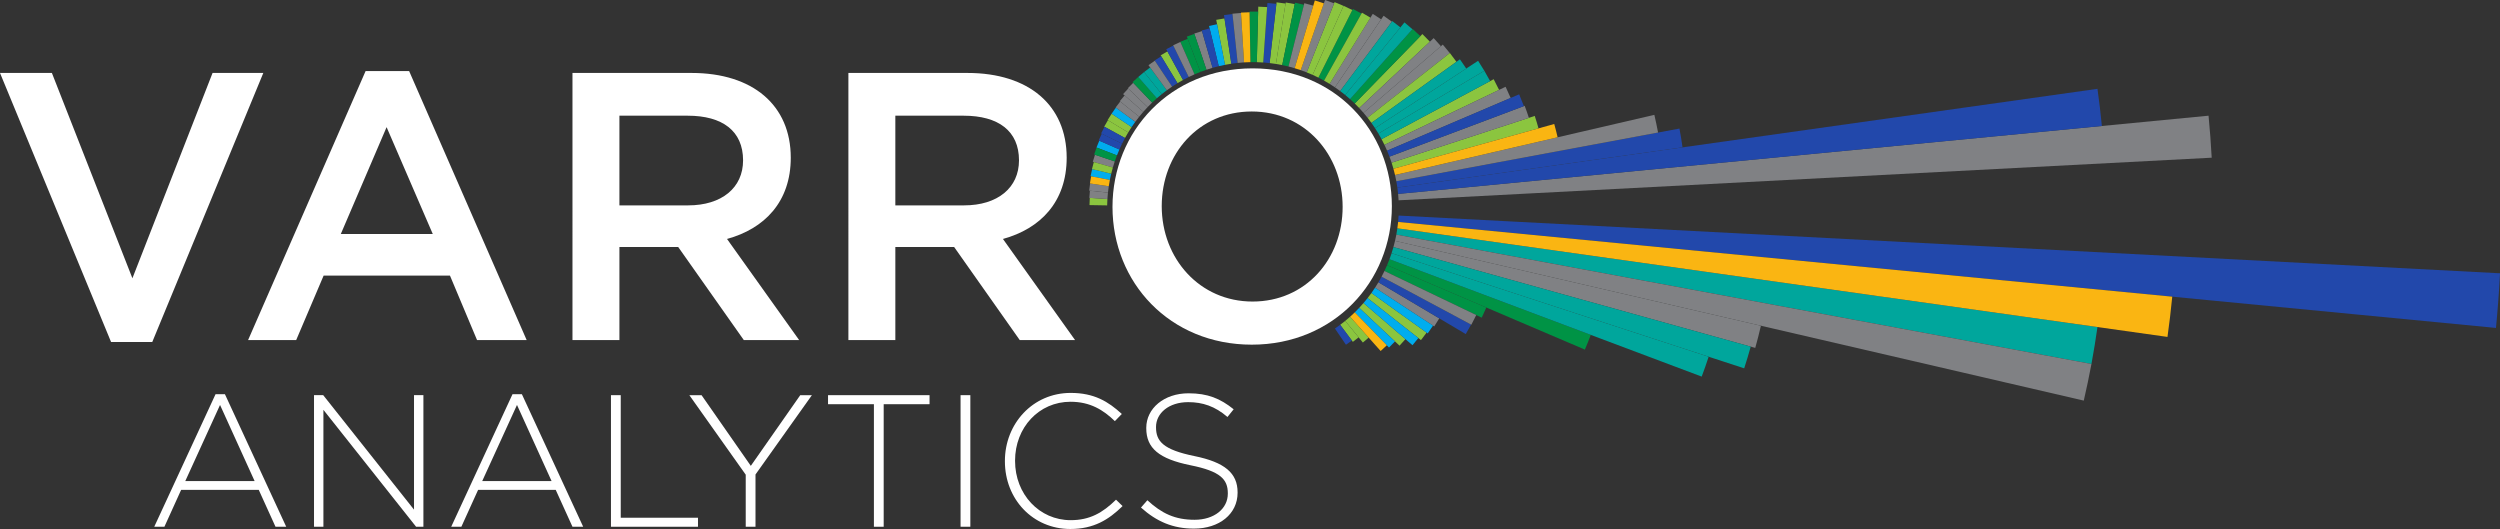 <?xml version="1.0" encoding="utf-8"?>
<!-- Generator: Adobe Illustrator 14.0.0, SVG Export Plug-In . SVG Version: 6.00 Build 43363)  -->
<!DOCTYPE svg PUBLIC "-//W3C//DTD SVG 1.1//EN" "http://www.w3.org/Graphics/SVG/1.1/DTD/svg11.dtd">
<svg version="1.1" id="Layer_1" xmlns="http://www.w3.org/2000/svg" xmlns:xlink="http://www.w3.org/1999/xlink" x="0px" y="0px"
	 width="234.06px" height="49.53px" viewBox="0 0 234.06 49.53" enable-background="new 0 0 234.06 49.53" xml:space="preserve">
<rect x="0" y="0" width="234.06" height="49.53" fill="#333333" stroke="none"/>
<g>
	<g>
		<path fill="#FFFFFF" d="M19.901,6.83h4.752L14.256,32.019h-3.858L0,6.83h4.858l7.539,19.222L19.901,6.83z"/>
		<path fill="#FFFFFF" d="M49.309,31.841h-4.645l-2.537-6.039H30.3l-2.571,6.039h-4.503L34.23,6.651h4.073L49.309,31.841z
			 M36.195,11.903l-4.287,10.005h8.61L36.195,11.903z"/>
		<path fill="#FFFFFF" d="M69.64,31.841l-6.146-8.718h-5.502v8.718h-4.395V6.83h11.148c5.752,0,9.29,3.037,9.29,7.933
			c0,4.144-2.466,6.645-5.968,7.609l6.754,9.469H69.64z M64.388,10.832h-6.396v8.396h6.432c3.145,0,5.146-1.644,5.146-4.217
			C69.568,12.26,67.639,10.832,64.388,10.832z"/>
		<path fill="#FFFFFF" d="M95.474,31.841l-6.146-8.718h-5.503v8.718h-4.395V6.83h11.148c5.752,0,9.289,3.037,9.289,7.933
			c0,4.144-2.465,6.645-5.967,7.609l6.753,9.469H95.474z M90.221,10.832h-6.396v8.396h6.432c3.145,0,5.146-1.644,5.146-4.217
			C95.402,12.26,93.473,10.832,90.221,10.832z"/>
		<path fill="#FFFFFF" d="M117.198,32.269c-7.681,0-13.042-5.824-13.042-12.898c0-7.075,5.431-12.97,13.114-12.97
			c7.681,0,13.042,5.824,13.042,12.898C130.313,26.374,124.881,32.269,117.198,32.269z M117.198,10.438
			c-4.966,0-8.432,3.966-8.432,8.861c0,4.896,3.537,8.933,8.504,8.933c4.966,0,8.433-3.966,8.433-8.861
			S122.166,10.438,117.198,10.438z"/>
	</g>
	<g>
		<path fill="#8BC53F" d="M103.382,11.857c0.111-0.204,0.227-0.406,0.347-0.604l1.898,1.147c-0.104,0.171-0.204,0.344-0.3,0.52
			L103.382,11.857z"/>
		<path fill="#8BC53F" d="M113.867,1.859c0.257-0.05,0.515-0.095,0.774-0.134l0.639,4.242c-0.198,0.03-0.395,0.063-0.591,0.102
			L113.867,1.859z"/>
		<path fill="#808184" d="M135.08,4.174c0.223,0.26,0.441,0.524,0.654,0.794l-7.697,6.057c-0.123-0.157-0.25-0.311-0.381-0.462
			L135.08,4.174z"/>
		<path fill="#009345" d="M110.506,3.918c0.226-0.1,0.456-0.194,0.688-0.284l1.195,3.097c-0.186,0.072-0.371,0.148-0.555,0.228
			L110.506,3.918z"/>
		<path fill="#8BC53F" d="M133.17,3.188c0.238,0.232,0.471,0.47,0.699,0.712l-6.613,6.216c-0.137-0.146-0.275-0.288-0.42-0.427
			L133.17,3.188z"/>
		<path fill="#808184" d="M104.839,9.472c0.146-0.182,0.296-0.361,0.451-0.537l1.75,1.534c-0.131,0.15-0.26,0.303-0.385,0.459
			L104.839,9.472z"/>
		<path fill="#8BC53F" d="M103.704,11.238c0.12-0.199,0.244-0.396,0.373-0.589l1.87,1.247c-0.11,0.166-0.218,0.334-0.32,0.505
			L103.704,11.238z"/>
		<path fill="#2248AB" d="M157.238,12.036c0.109,0.583,0.205,1.17,0.287,1.759l-26.699,3.767c-0.027-0.198-0.059-0.395-0.096-0.592
			L157.238,12.036z"/>
		<path fill="#8BC53F" d="M119.518,0.218c0.281,0.032,0.561,0.071,0.842,0.115l-0.902,5.653c-0.197-0.032-0.395-0.059-0.592-0.082
			L119.518,0.218z"/>
		<path fill="#2248AB" d="M103.091,12.49c0.102-0.208,0.209-0.414,0.32-0.617l1.916,1.047c-0.096,0.175-0.188,0.353-0.274,0.532
			L103.091,12.49z"/>
		<path fill="#009345" d="M126.66,0.841c0.27,0.137,0.541,0.28,0.807,0.429l-3.504,6.277c-0.174-0.098-0.35-0.191-0.529-0.281
			L126.66,0.841z"/>
		<path fill="#00A69C" d="M107.113,6.749c0.186-0.149,0.375-0.294,0.567-0.435l1.564,2.136c-0.162,0.118-0.32,0.239-0.477,0.364
			L107.113,6.749z"/>
		<path fill="#808184" d="M128.523,1.299c0.266,0.164,0.529,0.333,0.785,0.509l-4.326,6.367c-0.166-0.111-0.332-0.22-0.502-0.325
			L128.523,1.299z"/>
		<path fill="#8BC53F" d="M143.689,10.852c0.127,0.386,0.244,0.775,0.352,1.166l-13.582,3.785c-0.053-0.191-0.109-0.383-0.172-0.573
			L143.689,10.852z"/>
		<path fill="#8BC53F" d="M139.842,7.415c0.176,0.33,0.346,0.663,0.508,1l-10.732,5.148c-0.086-0.18-0.176-0.358-0.27-0.535
			L139.842,7.415z"/>
		<path fill="#8BC53F" d="M108.665,5.181c0.21-0.126,0.421-0.249,0.635-0.366l1.461,2.672c-0.175,0.096-0.349,0.195-0.52,0.299
			L108.665,5.181z"/>
		<path fill="#808184" d="M154.887,10.753c0.129,0.549,0.242,1.102,0.348,1.656L130.73,16.97c-0.035-0.196-0.076-0.392-0.123-0.586
			L154.887,10.753z"/>
		<path fill="#808184" d="M142.746,9.906c0.141,0.372,0.271,0.748,0.395,1.125l-12.854,4.198c-0.063-0.189-0.129-0.378-0.199-0.565
			L142.746,9.906z"/>
		<path fill="#FAB512" d="M145.514,11.608c0.115,0.412,0.221,0.828,0.316,1.245l-15.223,3.53c-0.045-0.195-0.094-0.389-0.148-0.581
			L145.514,11.608z"/>
		<path fill="#8BC53F" d="M135.742,4.963c0.211,0.27,0.416,0.543,0.617,0.822l-7.961,5.718c-0.117-0.162-0.236-0.322-0.361-0.479
			L135.742,4.963z"/>
		<path fill="#8BC53F" d="M125.789,0.546c0.277,0.124,0.551,0.254,0.822,0.39l-3.178,6.33c-0.178-0.089-0.357-0.175-0.541-0.257
			L125.789,0.546z"/>
		<path fill="#8BC53F" d="M124.949,0.196c0.283,0.112,0.563,0.23,0.838,0.354l-2.895,6.459c-0.182-0.082-0.365-0.159-0.553-0.233
			L124.949,0.196z"/>
		<path fill="#808184" d="M129.537,1.475c0.264,0.179,0.521,0.364,0.777,0.554l-4.844,6.495c-0.16-0.12-0.324-0.235-0.488-0.349
			L129.537,1.475z"/>
		<path fill="#8BC53F" d="M102.003,19.201c0.004-0.224,0.013-0.448,0.026-0.671l1.651,0.102c-0.012,0.199-0.02,0.398-0.023,0.598
			L102.003,19.201z"/>
		<path fill="#00ADEE" d="M102.657,13.81c0.083-0.214,0.171-0.426,0.264-0.637l1.88,0.823c-0.081,0.183-0.157,0.368-0.229,0.554
			L102.657,13.81z"/>
		<path fill="#808184" d="M111.813,3.141c0.238-0.08,0.479-0.156,0.722-0.226l0.99,3.435c-0.192,0.055-0.383,0.114-0.572,0.178
			L111.813,3.141z"/>
		<path fill="#2248AB" d="M118.66,0.282c0.281,0.02,0.561,0.046,0.84,0.078l-0.635,5.544c-0.199-0.023-0.398-0.041-0.598-0.055
			L118.66,0.282z"/>
		<path fill="#8BC53F" d="M117.805,0.624c0.277,0.007,0.552,0.021,0.828,0.04l-0.365,5.186c-0.199-0.014-0.4-0.024-0.599-0.029
			L117.805,0.624z"/>
		<path fill="#808184" d="M140.959,8.123c0.164,0.346,0.322,0.696,0.475,1.048l-11.568,4.937c-0.078-0.183-0.16-0.365-0.248-0.545
			L140.959,8.123z"/>
		<path fill="#808184" d="M134.225,3.568c0.232,0.247,0.459,0.5,0.682,0.757l-7.25,6.238c-0.129-0.152-0.264-0.3-0.4-0.446
			L134.225,3.568z"/>
		<path fill="#808184" d="M101.973,17.848c0.024-0.224,0.053-0.448,0.086-0.671l1.748,0.263c-0.029,0.198-0.056,0.395-0.076,0.594
			L101.973,17.848z"/>
		<path fill="#8BC53F" d="M127.512,1.189c0.27,0.149,0.531,0.304,0.793,0.464L124.48,7.85c-0.172-0.105-0.342-0.206-0.518-0.303
			L127.512,1.189z"/>
		<path fill="#2248AB" d="M114.596,1.414c0.263-0.04,0.529-0.074,0.795-0.102l0.483,4.578c-0.197,0.021-0.396,0.046-0.593,0.076
			L114.596,1.414z"/>
		<path fill="#808184" d="M124.055,0c0.285,0.099,0.568,0.204,0.848,0.315l-2.563,6.46c-0.184-0.073-0.373-0.143-0.561-0.208
			L124.055,0z"/>
		<path fill="#00ADEE" d="M104.075,10.647c0.129-0.193,0.263-0.384,0.398-0.572l1.817,1.329c-0.118,0.162-0.233,0.325-0.344,0.492
			L104.075,10.647z"/>
		<path fill="#2248AB" d="M102.862,13.148c0.093-0.211,0.189-0.421,0.291-0.628l1.899,0.933c-0.089,0.179-0.173,0.36-0.252,0.543
			L102.862,13.148z"/>
		<path fill="#8BC53F" d="M120.375,0.233c0.281,0.045,0.561,0.096,0.84,0.153l-1.168,5.707c-0.195-0.04-0.391-0.075-0.59-0.106
			L120.375,0.233z"/>
		<path fill="#009345" d="M132.26,2.712c0.244,0.218,0.486,0.442,0.721,0.672l-6.145,6.306c-0.143-0.14-0.289-0.276-0.438-0.409
			L132.26,2.712z"/>
		<path fill="#00ADEE" d="M113.195,2.432c0.249-0.061,0.501-0.115,0.752-0.164l0.742,3.801c-0.196,0.038-0.392,0.081-0.585,0.127
			L113.195,2.432z"/>
		<path fill="#00A69C" d="M131.49,2.098c0.254,0.207,0.502,0.42,0.748,0.639l-5.84,6.544c-0.148-0.133-0.301-0.263-0.455-0.389
			L131.49,2.098z"/>
		<path fill="#808184" d="M102.313,15.144c0.063-0.219,0.131-0.437,0.204-0.653l1.851,0.623c-0.063,0.189-0.123,0.38-0.178,0.572
			L102.313,15.144z"/>
		<path fill="#00A69C" d="M130.354,1.975c0.256,0.191,0.508,0.388,0.756,0.59l-5.166,6.327c-0.156-0.126-0.313-0.25-0.473-0.368
			L130.354,1.975z"/>
		<path fill="#2248AB" d="M109.188,4.61c0.217-0.119,0.437-0.232,0.659-0.342l1.445,2.944c-0.181,0.088-0.357,0.18-0.532,0.275
			L109.188,4.61z"/>
		<path fill="#00ADEE" d="M102.104,16.497c0.043-0.222,0.092-0.443,0.145-0.664l1.787,0.432c-0.046,0.194-0.089,0.39-0.128,0.585
			L102.104,16.497z"/>
		<path fill="#FAB512" d="M102.042,17.174c0.032-0.223,0.072-0.445,0.114-0.667l1.752,0.343c-0.038,0.196-0.071,0.392-0.102,0.59
			L102.042,17.174z"/>
		<path fill="#009345" d="M116.987,1.085c0.27-0.005,0.537-0.004,0.807,0.003l-0.125,4.731c-0.199-0.005-0.398-0.006-0.6-0.002
			L116.987,1.085z"/>
		<path fill="#808184" d="M206.773,10.831c0.127,1.309,0.225,2.62,0.295,3.933l-76.127,3.99c-0.01-0.2-0.023-0.399-0.043-0.598
			L206.773,10.831z"/>
		<path fill="#009345" d="M121.242,0.256c0.281,0.057,0.561,0.121,0.84,0.19l-1.451,5.779c-0.193-0.049-0.389-0.093-0.584-0.133
			L121.242,0.256z"/>
		<path fill="#808184" d="M105.594,8.256c0.163-0.171,0.331-0.339,0.503-0.503l1.771,1.851c-0.145,0.138-0.285,0.279-0.424,0.423
			L105.594,8.256z"/>
		<path fill="#808184" d="M105.148,8.812c0.155-0.177,0.315-0.352,0.479-0.523l1.816,1.739c-0.138,0.145-0.273,0.292-0.404,0.442
			L105.148,8.812z"/>
		<path fill="#8BC53F" d="M102.234,15.829c0.054-0.22,0.112-0.439,0.174-0.658l1.782,0.514c-0.056,0.191-0.107,0.385-0.154,0.579
			L102.234,15.829z"/>
		<path fill="#808184" d="M122.117,0.299c0.281,0.07,0.561,0.147,0.838,0.23l-1.746,5.855c-0.191-0.058-0.385-0.11-0.578-0.159
			L122.117,0.299z"/>
		<path fill="#009345" d="M106.038,7.691c0.172-0.165,0.347-0.326,0.527-0.483l1.745,1.991c-0.151,0.131-0.298,0.267-0.442,0.405
			L106.038,7.691z"/>
		<path fill="#2248AB" d="M142.23,8.83c0.156,0.365,0.303,0.732,0.443,1.104l-12.586,4.73c-0.07-0.187-0.145-0.372-0.223-0.556
			L142.23,8.83z"/>
		<path fill="#00A69C" d="M138.969,6.628c0.188,0.317,0.369,0.638,0.543,0.963l-10.164,5.437c-0.094-0.175-0.193-0.35-0.295-0.522
			L138.969,6.628z"/>
		<path fill="#00A69C" d="M138.385,5.691c0.201,0.308,0.396,0.621,0.584,0.938l-9.916,5.877c-0.102-0.171-0.207-0.341-0.316-0.508
			L138.385,5.691z"/>
		<path fill="#009345" d="M111.114,3.428c0.234-0.091,0.471-0.177,0.709-0.256l1.13,3.356c-0.189,0.063-0.378,0.131-0.563,0.203
			L111.114,3.428z"/>
		<path fill="#00A69C" d="M136.684,5.553c0.203,0.283,0.4,0.571,0.592,0.863l-8.539,5.582c-0.109-0.167-0.223-0.332-0.338-0.494
			L136.684,5.553z"/>
		<path fill="#2248AB" d="M112.517,2.851c0.242-0.07,0.488-0.135,0.733-0.194l0.854,3.539c-0.195,0.047-0.387,0.098-0.579,0.154
			L112.517,2.851z"/>
		<path fill="#2248AB" d="M108.104,5.659c0.201-0.135,0.407-0.265,0.614-0.391l1.523,2.518c-0.171,0.104-0.34,0.21-0.506,0.322
			L108.104,5.659z"/>
		<path fill="#009345" d="M102.437,14.463c0.072-0.218,0.15-0.434,0.233-0.647l1.901,0.733c-0.071,0.187-0.139,0.375-0.203,0.563
			L102.437,14.463z"/>
		<path fill="#808184" d="M115.387,1.283c0.266-0.028,0.534-0.05,0.801-0.067l0.283,4.625c-0.199,0.013-0.398,0.029-0.598,0.05
			L115.387,1.283z"/>
		<path fill="#808184" d="M101.986,18.527c0.014-0.225,0.032-0.448,0.056-0.671l1.688,0.179c-0.021,0.198-0.038,0.397-0.05,0.597
			L101.986,18.527z"/>
		<path fill="#FAB512" d="M123.1,0.041c0.285,0.085,0.566,0.176,0.848,0.273l-2.168,6.254c-0.189-0.065-0.379-0.126-0.57-0.183
			L123.1,0.041z"/>
		<path fill="#808184" d="M107.524,6.1c0.195-0.143,0.394-0.282,0.596-0.416l1.615,2.424c-0.166,0.11-0.329,0.225-0.49,0.343
			L107.524,6.1z"/>
		<path fill="#2248AB" d="M196.373,8.316c0.164,1.156,0.301,2.316,0.412,3.479l-65.887,6.361c-0.02-0.198-0.043-0.397-0.072-0.594
			L196.373,8.316z"/>
		<path fill="#FAB512" d="M116.184,1.18c0.268-0.016,0.535-0.027,0.805-0.032l0.08,4.669c-0.199,0.003-0.398,0.011-0.598,0.023
			L116.184,1.18z"/>
		<path fill="#808184" d="M104.454,10.06c0.138-0.188,0.279-0.374,0.424-0.556l1.777,1.424c-0.125,0.156-0.246,0.314-0.364,0.476
			L104.454,10.06z"/>
		<path fill="#808184" d="M109.834,4.241c0.223-0.11,0.448-0.214,0.675-0.313l1.326,3.032c-0.182,0.08-0.363,0.165-0.542,0.252
			L109.834,4.241z"/>
		<path fill="#00A69C" d="M106.565,7.208c0.178-0.157,0.361-0.31,0.548-0.459l1.655,2.066c-0.155,0.125-0.309,0.253-0.458,0.385
			L106.565,7.208z"/>
		<path fill="#8BC53F" d="M127.199,31.583c-0.176,0.146-0.355,0.287-0.539,0.424l-1.189-1.596c0.16-0.119,0.316-0.242,0.473-0.367
			L127.199,31.583z"/>
		<path fill="#8BC53F" d="M131.582,31.751c-0.182,0.207-0.365,0.412-0.553,0.613l-3.773-3.545c0.137-0.146,0.271-0.295,0.4-0.447
			L131.582,31.751z"/>
		<path fill="#2248AB" d="M234.064,25.587c-0.09,1.707-0.217,3.414-0.381,5.115L130.898,20.78c0.02-0.199,0.033-0.398,0.043-0.598
			L234.064,25.587z"/>
		<path fill="#8BC53F" d="M128.141,31.608c-0.178,0.158-0.357,0.313-0.543,0.463l-1.654-2.027c0.154-0.127,0.307-0.256,0.455-0.389
			L128.141,31.608z"/>
		<path fill="#009345" d="M139.154,28.792c-0.135,0.32-0.279,0.637-0.43,0.949l-9.107-4.369c0.088-0.18,0.17-0.361,0.248-0.545
			L139.154,28.792z"/>
		<path fill="#00A69C" d="M196.373,30.62c-0.162,1.156-0.352,2.309-0.564,3.457L130.73,21.966c0.037-0.197,0.068-0.394,0.096-0.592
			L196.373,30.62z"/>
		<path fill="#808184" d="M195.809,34.077c-0.215,1.148-0.453,2.291-0.717,3.43l-64.484-14.955c0.047-0.194,0.088-0.39,0.123-0.586
			L195.809,34.077z"/>
		<path fill="#FAB512" d="M203.375,27.776c-0.123,1.26-0.271,2.516-0.447,3.768l-72.102-10.169c0.029-0.198,0.053-0.396,0.072-0.595
			L203.375,27.776z"/>
		<path fill="#8BC53F" d="M133.563,31.142c-0.17,0.236-0.346,0.471-0.527,0.701l-4.998-3.934c0.125-0.156,0.244-0.314,0.361-0.477
			L133.563,31.142z"/>
		<path fill="#808184" d="M134.748,29.806c-0.152,0.254-0.309,0.506-0.469,0.754l-5.543-3.623c0.109-0.166,0.215-0.336,0.316-0.508
			L134.748,29.806z"/>
		<path fill="#00ADEE" d="M132.791,31.651c-0.178,0.227-0.361,0.449-0.549,0.668l-4.586-3.947c0.131-0.15,0.258-0.305,0.381-0.463
			L132.791,31.651z"/>
		<path fill="#2248AB" d="M126.566,31.882c-0.182,0.137-0.365,0.268-0.553,0.395l-1.031-1.518c0.164-0.111,0.328-0.227,0.488-0.348
			L126.566,31.882z"/>
		<path fill="#00ADEE" d="M134.166,30.487c-0.16,0.246-0.328,0.488-0.5,0.729l-5.268-3.783c0.115-0.164,0.229-0.328,0.338-0.496
			L134.166,30.487z"/>
		<path fill="#00ADEE" d="M130.604,31.966c-0.182,0.193-0.371,0.383-0.561,0.57l-3.207-3.291c0.145-0.139,0.283-0.281,0.42-0.426
			L130.604,31.966z"/>
		<path fill="#FAB512" d="M129.84,32.327c-0.189,0.184-0.381,0.363-0.578,0.537l-2.863-3.209c0.148-0.135,0.295-0.27,0.438-0.41
			L129.84,32.327z"/>
		<path fill="#009345" d="M148.934,31.354c-0.174,0.463-0.357,0.922-0.551,1.377l-18.518-7.904c0.078-0.184,0.152-0.369,0.223-0.557
			L148.934,31.354z"/>
		<path fill="#808184" d="M164.865,30.497c-0.162,0.695-0.338,1.387-0.531,2.074l-33.875-9.438c0.055-0.193,0.104-0.386,0.148-0.581
			L164.865,30.497z"/>
		<path fill="#00A69C" d="M159.971,33.399c-0.203,0.625-0.42,1.244-0.652,1.859l-29.23-10.988c0.07-0.186,0.137-0.375,0.199-0.564
			L159.971,33.399z"/>
		<path fill="#00A69C" d="M163.91,32.454c-0.189,0.682-0.395,1.359-0.613,2.031l-33.01-10.779c0.063-0.19,0.119-0.381,0.172-0.573
			L163.91,32.454z"/>
		<path fill="#2248AB" d="M137.729,30.39c-0.16,0.301-0.326,0.596-0.498,0.887l-8.178-4.848c0.102-0.172,0.201-0.346,0.295-0.521
			L137.729,30.39z"/>
		<path fill="#808184" d="M138.213,29.495c-0.148,0.307-0.301,0.609-0.461,0.908l-8.404-4.496c0.094-0.176,0.184-0.355,0.27-0.535
			L138.213,29.495z"/>
	</g>
	<g>
		<path fill="#FFFFFF" d="M25.793,49.315l-1.566-3.449h-7.269l-1.565,3.449h-0.951l5.737-12.406h0.88l5.737,12.406H25.793z
			 M20.601,37.913l-3.255,7.127h6.493L20.601,37.913z"/>
		<path fill="#FFFFFF" d="M38.955,49.315L30.279,38.37v10.945h-0.88V36.997h0.862l8.5,10.717V36.997h0.88v12.318H38.955z"/>
		<path fill="#FFFFFF" d="M53.596,49.315l-1.566-3.449h-7.269l-1.566,3.449h-0.95l5.737-12.406h0.88l5.737,12.406H53.596z
			 M48.403,37.913l-3.256,7.127h6.494L48.403,37.913z"/>
		<path fill="#FFFFFF" d="M57.201,49.315V36.997h0.915v11.475h7.232v0.844H57.201z"/>
		<path fill="#FFFFFF" d="M70.733,44.423v4.893h-0.915v-4.873l-5.278-7.445h1.143l4.611,6.617l4.628-6.617h1.091L70.733,44.423z"/>
		<path fill="#FFFFFF" d="M82.734,37.843v11.473h-0.915V37.843h-4.295v-0.846h9.504v0.846H82.734z"/>
		<path fill="#FFFFFF" d="M89.931,49.315V36.997h0.916v12.318H89.931z"/>
		<path fill="#FFFFFF" d="M100.208,49.526c-3.521,0-6.125-2.797-6.125-6.334v-0.035c0-3.484,2.604-6.371,6.16-6.371
			c2.199,0,3.52,0.809,4.786,1.971l-0.651,0.67c-1.072-1.039-2.305-1.813-4.152-1.813c-2.957,0-5.192,2.41-5.192,5.508v0.035
			c0,3.115,2.27,5.543,5.21,5.543c1.777,0,2.991-0.686,4.24-1.918l0.616,0.598C103.798,48.665,102.39,49.526,100.208,49.526z"/>
		<path fill="#FFFFFF" d="M111.786,49.491c-1.971,0-3.484-0.65-4.963-1.971l0.599-0.686c1.354,1.25,2.604,1.83,4.417,1.83
			c1.848,0,3.115-1.039,3.115-2.445v-0.035c0-1.303-0.687-2.061-3.485-2.623c-2.956-0.598-4.151-1.602-4.151-3.467V40.06
			c0-1.83,1.671-3.238,3.958-3.238c1.795,0,2.974,0.492,4.224,1.496l-0.58,0.721c-1.162-1.002-2.323-1.389-3.678-1.389
			c-1.813,0-3.011,1.037-3.011,2.322v0.035c0,1.303,0.669,2.094,3.59,2.691c2.853,0.582,4.047,1.602,4.047,3.396v0.037
			C115.868,48.12,114.162,49.491,111.786,49.491z"/>
	</g>
</g>
</svg>
